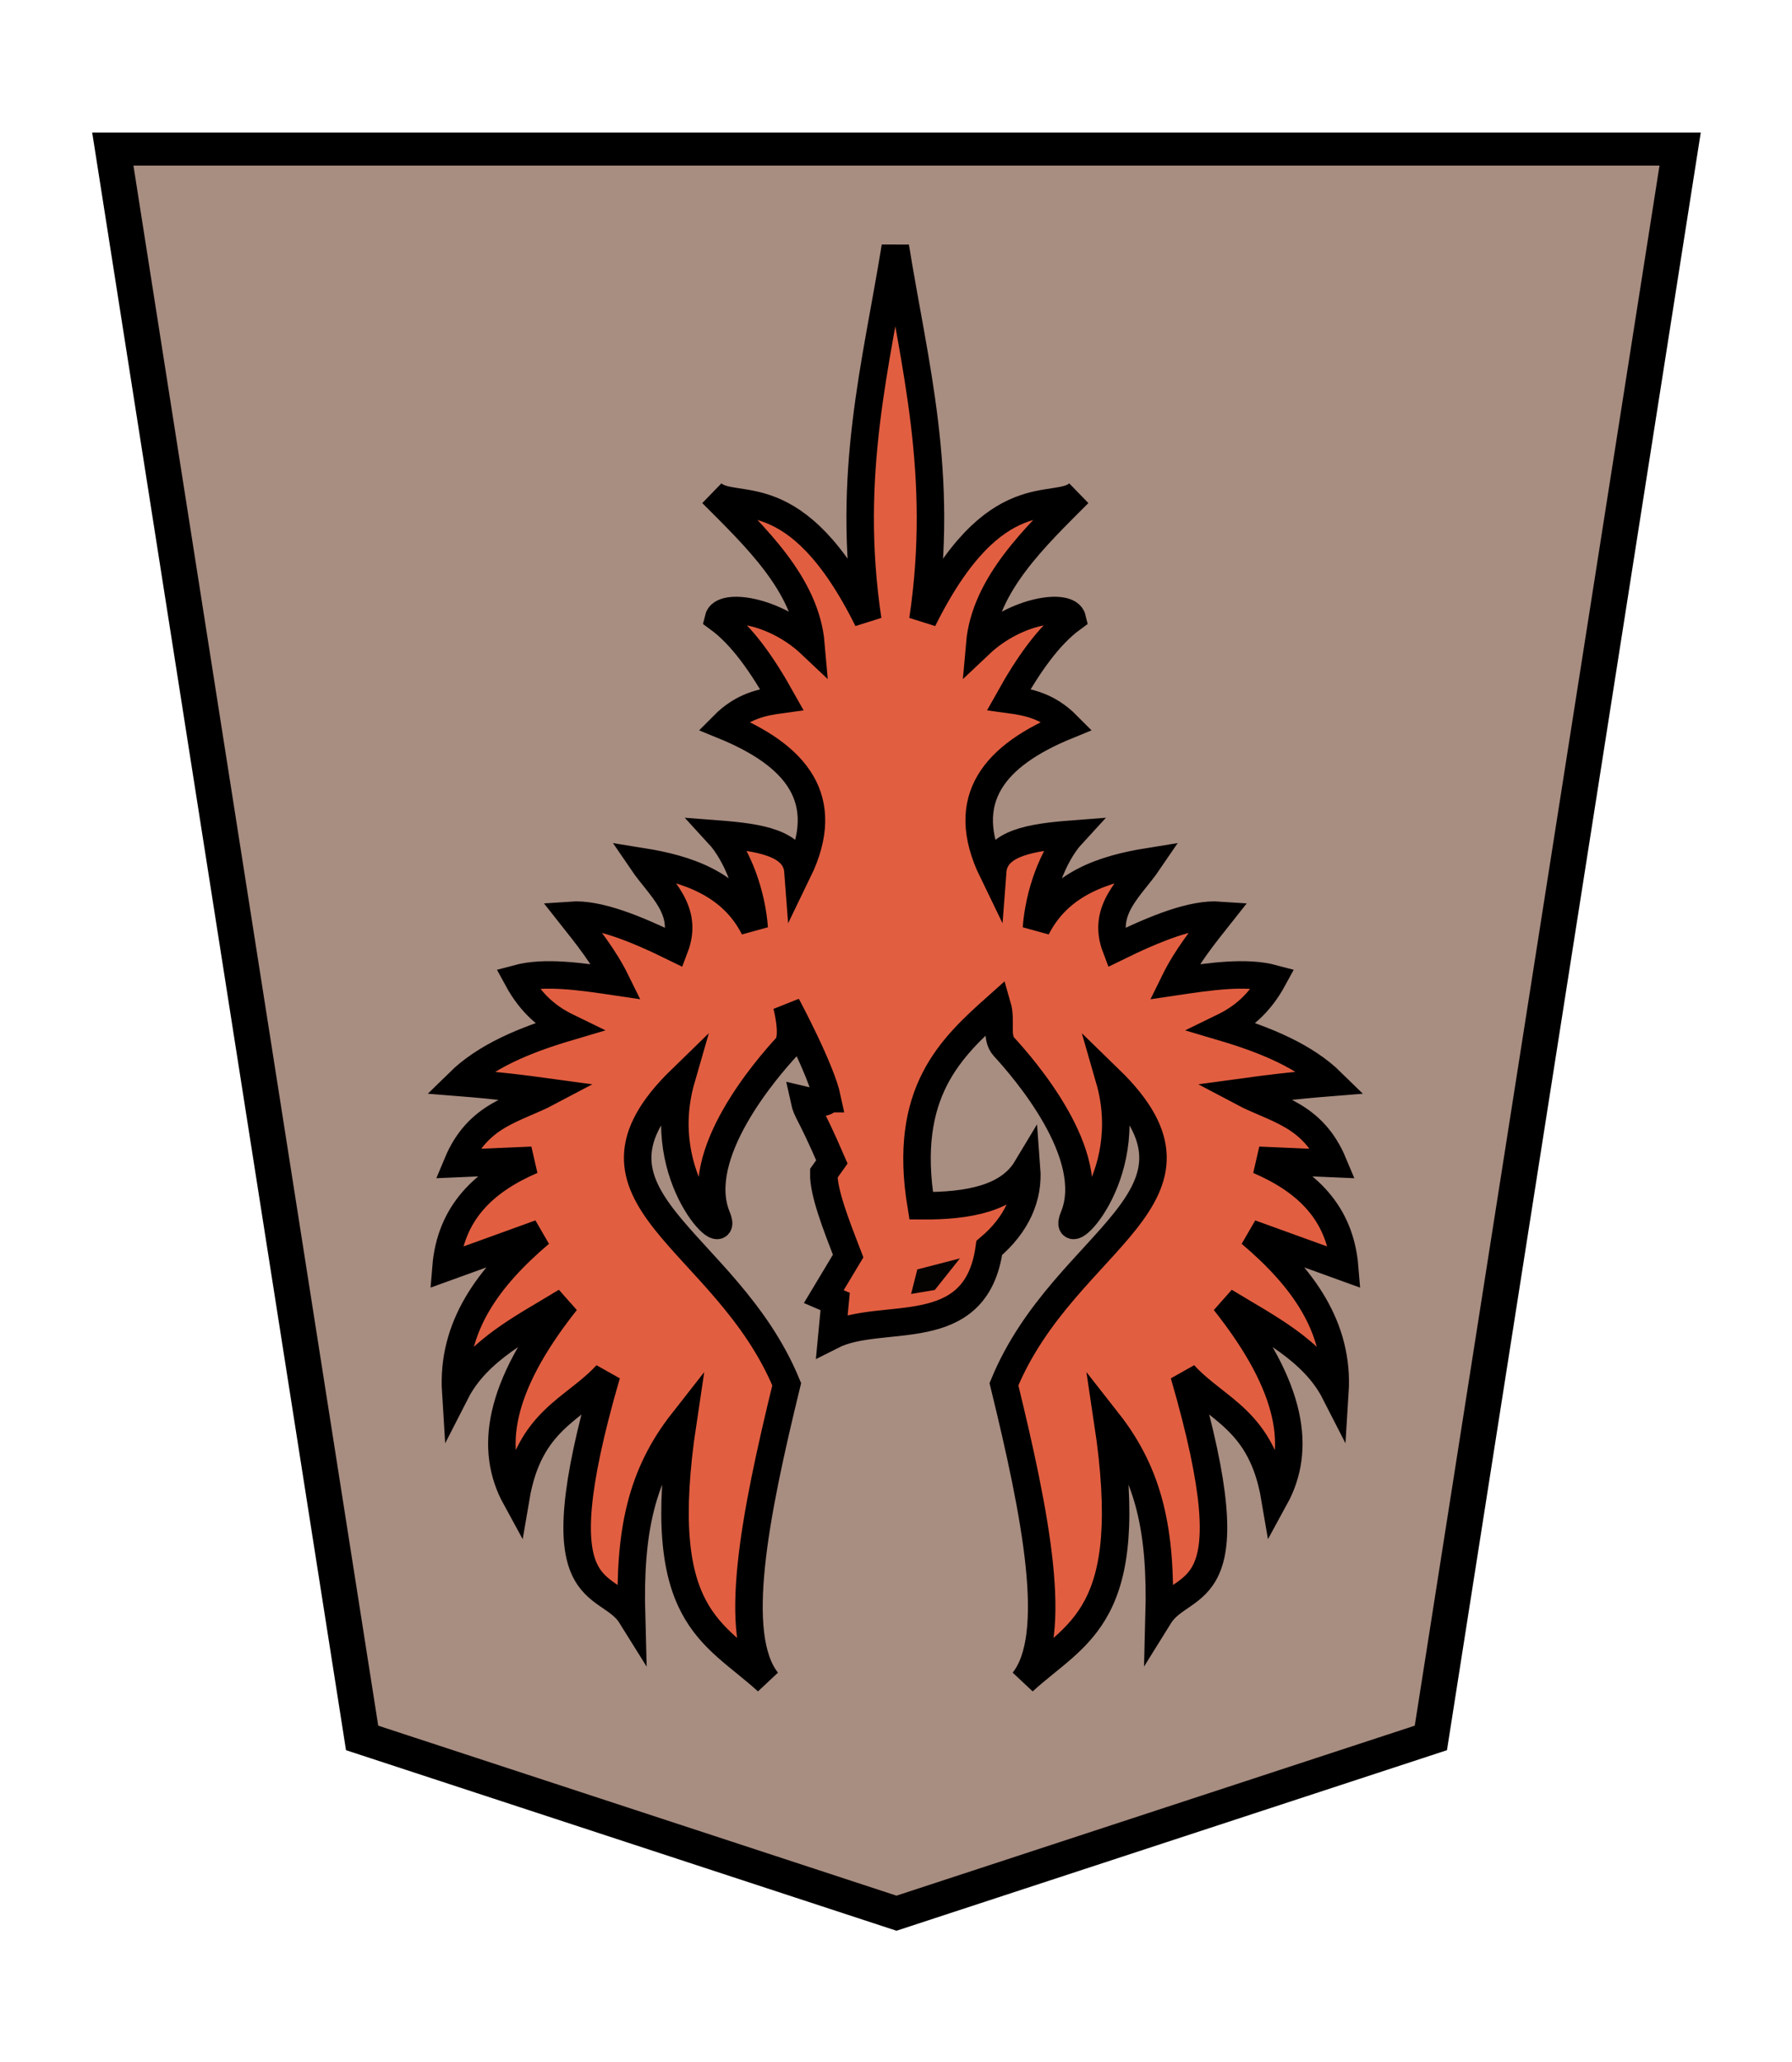 <?xml version="1.0" encoding="UTF-8" standalone="no"?>
<svg
   xmlns:dc="http://purl.org/dc/elements/1.1/"
   xmlns:cc="http://creativecommons.org/ns#"
   xmlns:rdf="http://www.w3.org/1999/02/22-rdf-syntax-ns#"
   xmlns:svg="http://www.w3.org/2000/svg"
   xmlns="http://www.w3.org/2000/svg"
   xmlns:sodipodi="http://sodipodi.sourceforge.net/DTD/sodipodi-0.dtd"
   xmlns:inkscape="http://www.inkscape.org/namespaces/inkscape"
   inkscape:export-ydpi="394.90497"
   inkscape:export-xdpi="394.90497"
   inkscape:export-filename="D:\Pictures\Chess Variants\Shogi\pieces\Plastic\0FU.png"
   inkscape:version="1.0.1 (3bc2e813f5, 2020-09-07)"
   sodipodi:docname="1PhoenixBlack.svg"
   id="svg1717"
   version="1.1"
   height="60"
   width="52.157">
  <defs
     id="defs1721" />
  <sodipodi:namedview
     inkscape:document-rotation="0"
     inkscape:current-layer="svg1717"
     inkscape:window-maximized="1"
     inkscape:window-y="-12"
     inkscape:window-x="-12"
     inkscape:cy="7.3869916"
     inkscape:cx="-27.67333"
     inkscape:zoom="7.8666669"
     showgrid="false"
     id="namedview1719"
     inkscape:window-height="2050"
     inkscape:window-width="3840"
     inkscape:pageshadow="2"
     inkscape:pageopacity="0"
     guidetolerance="10"
     gridtolerance="10"
     objecttolerance="10"
     borderopacity="1"
     bordercolor="#666666"
     pagecolor="#ffffff" />
  <!--
Created by Hari Seldon and modified by orangain, licensed under Creative Commons Attribution-Share Alike 3.0 Unported.
See: https://creativecommons.org/licenses/by-sa/3.0/deed.en

Original file is available at: https://commons.wikimedia.org/wiki/File:Shogi_gyokusho(svg).svg
-->
  <filter
     id="drop-shadow">
    <feGaussianBlur
       id="feGaussianBlur1692"
       stdDeviation="2"
       result="blur"
       in="SourceAlpha" />
    <feOffset
       id="feOffset1694"
       dy="2"
       dx="2"
       result="offsetBlur" />
    <feBlend
       id="feBlend1696"
       mode="normal"
       in2="offsetBlur"
       in="SourceGraphic" />
  </filter>
  <g
     id="g4312"
     style="opacity:1"
     transform="matrix(-1.15,0,0,-1.15,52.755,118.584)">
    <g
       transform="matrix(0.6,0,0,0.6,-0.246,-1.635)"
       id="g4070"
       style="fill:#fff0d5;fill-opacity:0.976;stroke-width:1.449;stroke-miterlimit:4;stroke-dasharray:none">
      <g
         style="opacity:1;fill:#fff0d5;fill-opacity:0.976;stroke-width:1.38;stroke-miterlimit:4;stroke-dasharray:none"
         transform="matrix(1.05,0,0,1.05,-3.227,-10.47)"
         id="g1884">
        <g
           id="g1883"
           transform="matrix(1.051,0,0,0.974,-0.452,4.444)"
           style="fill:#fff0d5;fill-opacity:0.976;stroke-width:1.364;stroke-miterlimit:4;stroke-dasharray:none">
          <g
             style="fill:#fff0d5;fill-opacity:0.976;stroke-width:0.88;stroke-miterlimit:4;stroke-dasharray:none"
             id="g55026"
             transform="matrix(1.55,0,0,1.55,57.579,87.893)" />
          <g
             id="g1874"
             style="fill:#fff0d5;fill-opacity:0.976;stroke-width:1.364;stroke-miterlimit:4;stroke-dasharray:none">
            <g
               id="g1867"
               style="fill:#fff0d5;fill-opacity:0.976;stroke-width:1.364;stroke-miterlimit:4;stroke-dasharray:none">
              <g
                 transform="matrix(1.55,0,0,1.55,56.603,86.082)"
                 id="g5765-1"
                 style="fill:#fff0d5;fill-opacity:0.976;stroke-width:0.88;stroke-miterlimit:4;stroke-dasharray:none">
                <path
                   sodipodi:nodetypes="cccccc"
                   d="M -11.524,7.362 -24.702,12.025 -30.849,54.296 7.802,54.296 1.654,12.025 Z"
                   id="path5763-5"
                   inkscape:connector-curvature="0"
                   style="fill:#a88d81;fill-opacity:1;stroke:#000000;stroke-width:0.88;stroke-miterlimit:4;stroke-dasharray:none" />
              </g>
            </g>
          </g>
        </g>
        <g
           aria-label="王"
           style="font-style:normal;font-variant:normal;font-weight:normal;font-stretch:normal;font-size:26.667px;line-height:1.25;font-family:KaiTi;-inkscape-font-specification:KaiTi;letter-spacing:0px;word-spacing:0px;fill:#fff0d5;fill-opacity:0.976;stroke:none;stroke-width:0.859;stroke-miterlimit:4;stroke-dasharray:none"
           id="text5169-4"
           transform="matrix(1.606,0,0,1.606,-2.627,77.218)">
          <g
             id="g1888"
             style="fill:#fff0d5;fill-opacity:0.976;stroke-width:0.859;stroke-miterlimit:4;stroke-dasharray:none" />
        </g>
      </g>
    </g>
    <g
       id="g1439"
       style="display:inline;stroke:#000000;stroke-width:0.8;stroke-miterlimit:4;stroke-dasharray:none"
       transform="matrix(0.657,0,0,0.657,-89.846,-26.476)">
      <path
         sodipodi:nodetypes="scccccccccccccccccccccccccccccccccccccccccccccccccccccccccccccccccccccccccccccs"
         inkscape:connector-curvature="0"
         id="path1330"
         d="m 174.716,154.937 c -0.061,-0.286 0.875,-0.062 0.875,-0.062 -0.105,-0.481 -0.197,-0.373 -1.062,-2.375 l 0.312,-0.438 c 0.016,-0.734 -0.467,-1.967 -0.938,-3.188 l 0.938,-1.562 -0.438,-0.188 0.125,-1.312 c -1.929,0.978 -5.551,-0.334 -6.062,3.375 -1.084,0.914 -1.52,1.982 -1.438,3.062 0.688,-1.146 2.214,-1.453 4.062,-1.438 0.724,4.37 -1.142,6.088 -2.938,7.688 -0.163,-0.563 0.082,-1.201 -0.25,-1.562 -0.756,-0.824 -3.678,-4.167 -2.688,-6.562 0.534,-1.292 -2.483,1.472 -1.375,5.312 -4.702,-4.569 1.716,-6.071 4.062,-11.75 -1.23,-5.037 -2.15,-9.687 -0.75,-11.438 -2.095,1.911 -4.388,2.446 -3.25,10 -1.609,-2.05 -2.066,-4.222 -1.978,-7.496 -0.95,1.529 -3.592,0.245 -0.96,9.309 -1.261,-1.375 -2.988,-1.726 -3.5,-4.75 -1.009,1.844 -0.713,4.221 1.938,7.562 -1.629,-0.997 -3.416,-1.867 -4.25,-3.5 -0.16,2.52 1.254,4.434 3.25,6.125 l -3.625,-1.312 c 0.173,2.12 1.478,3.334 3.312,4.125 l -2.875,-0.125 c 0.796,1.906 2.24,2.082 3.5,2.75 -0.914,0.125 -1.869,0.25 -3.438,0.375 1.014,0.995 2.51,1.628 4.188,2.125 -0.715,0.348 -1.388,0.864 -1.938,1.875 1.055,0.283 2.432,0.081 3.812,-0.125 -0.473,0.965 -1.115,1.76 -1.75,2.562 1.039,0.074 2.465,-0.496 4,-1.25 0.561,1.471 -0.567,2.308 -1.25,3.312 1.693,-0.273 3.434,-0.823 4.312,-2.562 -0.093,1.305 -0.626,2.812 -1.375,3.625 1.56,-0.12 2.979,-0.333 3.062,-1.438 1.362,2.803 -0.082,4.484 -2.875,5.625 0.75,0.756 1.5,0.898 2.25,1 -0.741,1.327 -1.53,2.462 -2.438,3.125 0.142,0.587 2.142,0.343 3.562,-1 -0.201,2.314 -2.152,4.148 -3.812,5.812 0.861,-0.812 3.229,0.704 6,-4.875 -0.842,5.629 0.333,9.846 1.062,14.375 0.73,-4.529 1.905,-8.746 1.062,-14.375 2.771,5.579 5.139,4.063 6,4.875 -1.661,-1.665 -3.612,-3.499 -3.812,-5.812 1.42,1.343 3.42,1.587 3.562,1 -0.907,-0.663 -1.696,-1.798 -2.438,-3.125 0.75,-0.102 1.5,-0.244 2.25,-1 -2.793,-1.141 -4.237,-2.822 -2.875,-5.625 0.083,1.104 1.503,1.318 3.062,1.438 -0.749,-0.813 -1.282,-2.32 -1.375,-3.625 0.879,1.74 2.619,2.29 4.312,2.562 -0.683,-1.004 -1.811,-1.842 -1.25,-3.312 1.535,0.754 2.961,1.324 4,1.25 -0.635,-0.803 -1.277,-1.598 -1.75,-2.562 1.38,0.205 2.758,0.408 3.812,0.125 -0.549,-1.011 -1.222,-1.527 -1.938,-1.875 1.677,-0.497 3.174,-1.13 4.188,-2.125 -1.568,-0.125 -2.524,-0.25 -3.438,-0.375 1.26,-0.668 2.704,-0.844 3.5,-2.75 l -2.875,0.125 c 1.834,-0.791 3.14,-2.005 3.312,-4.125 l -3.625,1.312 c 1.996,-1.691 3.41,-3.605 3.25,-6.125 -0.834,1.633 -2.621,2.503 -4.25,3.5 2.651,-3.341 2.946,-5.719 1.938,-7.562 -0.512,3.024 -2.239,3.375 -3.5,4.75 2.632,-9.063 -0.01,-7.78 -0.96,-9.309 0.089,3.274 -0.369,5.446 -1.978,7.496 1.138,-7.554 -1.155,-8.089 -3.25,-10 1.4,1.75 0.48,6.4 -0.75,11.438 2.347,5.679 8.764,7.181 4.062,11.75 1.108,-3.84 -1.909,-6.605 -1.375,-5.312 0.99,2.395 -1.932,5.739 -2.688,6.562 -0.332,0.361 0,1.594 0,1.594 0,0 -1.323,-2.461 -1.562,-3.594 z"
         style="fill:#e25e41;fill-opacity:1;stroke:#000000;stroke-width:1.059;stroke-linecap:butt;stroke-linejoin:miter;stroke-miterlimit:4;stroke-dasharray:none;stroke-opacity:1" />
      <path
         sodipodi:nodetypes="ccccc"
         inkscape:connector-curvature="0"
         id="path1337"
         d="m 170.564,147.568 -0.967,1.216 1.641,-0.425 0.24,-0.945 z"
         style="fill:#000000;fill-opacity:0.976;stroke:none;stroke-width:0.8;stroke-linecap:butt;stroke-linejoin:miter;stroke-miterlimit:4;stroke-dasharray:none;stroke-opacity:1" />
    </g>
  </g>
</svg>
